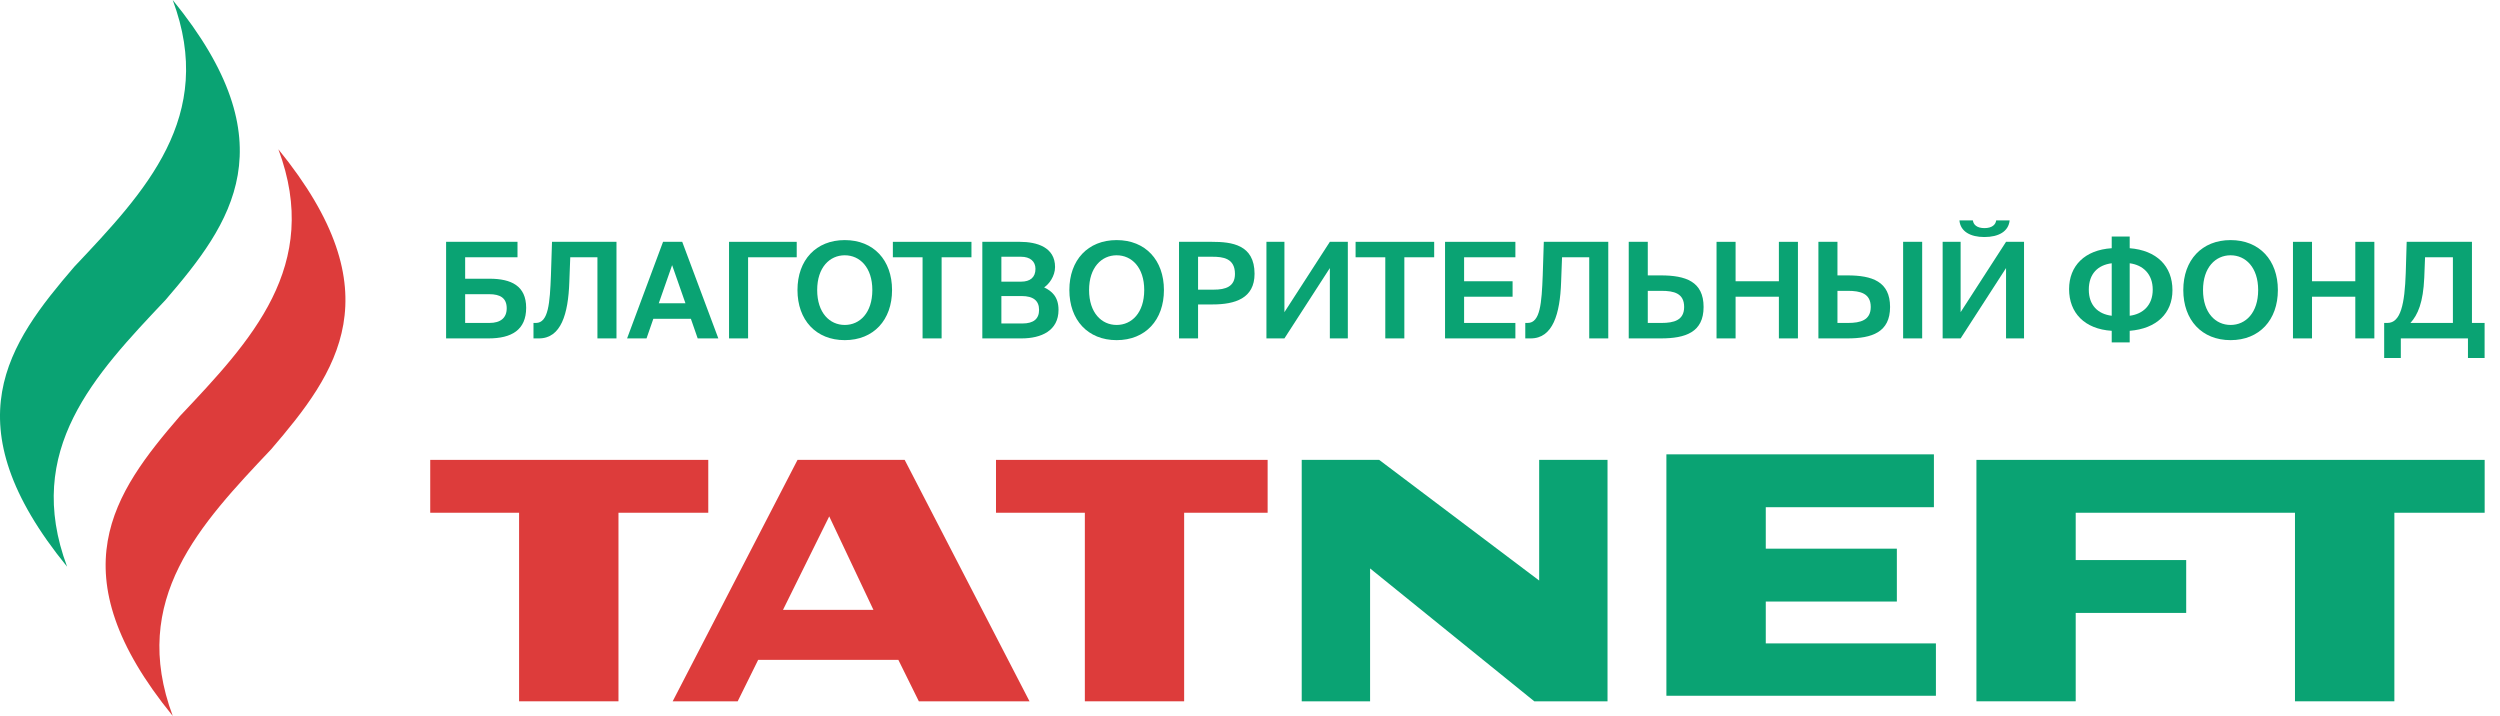 <svg width="213" height="61" viewBox="0 0 213 61" fill="none" xmlns="http://www.w3.org/2000/svg">
<path d="M23.718 12.72C27.437 22.665 21.368 29.052 15.332 35.447C9.703 41.979 4.752 48.779 14.72 61.002C11 51.056 17.061 44.67 23.106 38.275C28.726 31.733 33.678 24.951 23.718 12.72Z" fill="#DD3C3B"/>
<path d="M14.715 0C18.435 9.954 12.366 16.332 6.329 22.727C0.709 29.268 -4.251 36.067 5.717 48.282C1.998 38.328 8.059 31.95 14.103 25.555C19.732 19.014 24.675 12.223 14.715 0Z" fill="#0AA373"/>
<path d="M168.391 39.182V59.751H176.85V52.221H186.264V47.717H176.85V43.686H195.532V59.751H204V43.686H211.693V39.182H168.391Z" fill="#0AA373"/>
<path d="M150.444 54.818V51.251H161.612V46.747H150.444V43.214H164.769V38.71H141.977V59.279H164.94V54.818H150.444Z" fill="#0AA373"/>
<path d="M108.002 39.182H84.859V43.686H92.429V59.751H100.889V43.686H108.002V39.182Z" fill="#DD3C3B"/>
<path d="M60.345 39.182H36.656V43.686H44.226V59.751H52.694V43.686H60.345V39.182Z" fill="#DD3C3B"/>
<path d="M77.078 39.182H67.95L57.312 59.751H62.851L64.597 56.218H76.539L78.285 59.751H87.715L77.078 39.182ZM66.71 51.963L70.65 43.995L74.418 51.963H66.71Z" fill="#DD3C3B"/>
<path d="M131.137 39.182V49.462L117.506 39.182H110.906V59.751H116.731V48.431L130.721 59.751H136.961V39.182H131.137Z" fill="#0AA373"/>
<path d="M41.628 28.832H38.008V20.604H44.091V21.92H39.631V23.747H41.708C43.569 23.747 44.829 24.36 44.829 26.222C44.829 28.117 43.58 28.832 41.628 28.832ZM39.631 25.064V27.515H41.696C42.65 27.515 43.172 27.084 43.172 26.267C43.172 25.404 42.638 25.064 41.674 25.064H39.631Z" fill="#0AA373"/>
<path d="M45.919 28.832H45.453V27.515H45.657C46.724 27.515 46.849 25.847 46.94 23.452L47.031 20.604H52.524V28.832H50.901V21.92H48.586L48.506 24.031C48.415 26.744 47.803 28.832 45.919 28.832Z" fill="#0AA373"/>
<path d="M53.428 28.832L56.492 20.604H58.126L61.202 28.832H59.443L58.864 27.164H55.663L55.084 28.832H53.428ZM57.264 22.59L56.129 25.836H58.399L57.264 22.59Z" fill="#0AA373"/>
<path d="M63.737 28.832H62.114V20.604H67.88V21.92H63.737V28.832Z" fill="#0AA373"/>
<path d="M69.624 24.712C69.624 26.653 70.691 27.686 71.974 27.686C73.256 27.686 74.323 26.653 74.323 24.712C74.323 22.783 73.256 21.75 71.974 21.75C70.691 21.75 69.624 22.783 69.624 24.712ZM76.003 24.712C76.003 27.266 74.425 28.98 71.974 28.98C69.522 28.98 67.945 27.266 67.945 24.712C67.945 22.159 69.522 20.456 71.974 20.456C74.425 20.456 76.003 22.159 76.003 24.712Z" fill="#0AA373"/>
<path d="M78.603 28.832V21.92H76.072V20.604H82.768V21.92H80.225V28.832H78.603Z" fill="#0AA373"/>
<path d="M83.694 28.832V20.604H86.895C88.336 20.604 89.891 21.058 89.891 22.749C89.891 23.52 89.38 24.213 88.96 24.485C89.596 24.792 90.186 25.268 90.186 26.403C90.186 28.174 88.722 28.832 87.031 28.832H83.694ZM85.317 25.223V27.561H87.11C88.064 27.561 88.529 27.164 88.529 26.403C88.529 25.631 88.052 25.223 87.042 25.223H85.317ZM85.317 21.875V23.997H86.997C87.769 23.997 88.222 23.634 88.222 22.908C88.222 22.261 87.757 21.875 86.997 21.875H85.317Z" fill="#0AA373"/>
<path d="M92.789 24.712C92.789 26.653 93.856 27.686 95.138 27.686C96.421 27.686 97.488 26.653 97.488 24.712C97.488 22.783 96.421 21.75 95.138 21.75C93.856 21.75 92.789 22.783 92.789 24.712ZM99.167 24.712C99.167 27.266 97.59 28.98 95.138 28.98C92.687 28.98 91.109 27.266 91.109 24.712C91.109 22.159 92.687 20.456 95.138 20.456C97.59 20.456 99.167 22.159 99.167 24.712Z" fill="#0AA373"/>
<path d="M100.452 20.604H103.267C104.947 20.604 106.888 20.842 106.888 23.328C106.888 25.427 105.219 25.938 103.312 25.938H102.075V28.832H100.452V20.604ZM103.301 21.875H102.075V24.678H103.415C104.413 24.678 105.219 24.428 105.219 23.339C105.219 21.988 104.175 21.875 103.301 21.875Z" fill="#0AA373"/>
<path d="M109.433 28.832H107.9V20.604H109.433V26.596L113.303 20.604H114.835V28.832H113.303V22.84L109.433 28.832Z" fill="#0AA373"/>
<path d="M118.027 28.832V21.92H115.496V20.604H122.192V21.92H119.65V28.832H118.027Z" fill="#0AA373"/>
<path d="M123.118 28.832V20.604H129.111V21.92H124.741V23.963H128.872V25.28H124.741V27.515H129.111V28.832H123.118Z" fill="#0AA373"/>
<path d="M130.419 28.832H129.954V27.515H130.158C131.225 27.515 131.35 25.847 131.441 23.452L131.532 20.604H137.025V28.832H135.402V21.92H133.086L133.007 24.031C132.916 26.744 132.303 28.832 130.419 28.832Z" fill="#0AA373"/>
<path d="M141.503 28.832H138.768V20.604H140.391V23.464H141.503C143.603 23.464 145.146 23.974 145.146 26.154C145.146 28.31 143.603 28.832 141.503 28.832ZM140.391 24.78V27.515H141.56C142.616 27.515 143.489 27.288 143.489 26.154C143.489 24.985 142.616 24.78 141.56 24.78H140.391Z" fill="#0AA373"/>
<path d="M151.561 20.604H153.184V28.832H151.561V25.28H147.872V28.832H146.249V20.604H147.872V23.963H151.561V20.604Z" fill="#0AA373"/>
<path d="M157.402 28.832H154.928V20.604H156.551V23.464H157.402C159.49 23.464 161.034 23.974 161.034 26.154C161.034 28.31 159.49 28.832 157.402 28.832ZM156.551 24.78V27.515H157.447C158.503 27.515 159.388 27.288 159.388 26.154C159.388 24.996 158.503 24.78 157.447 24.78H156.551ZM163.769 28.832H162.146V20.604H163.769V28.832Z" fill="#0AA373"/>
<path d="M167.045 28.832H165.513V20.604H167.045V26.596L170.915 20.604H172.447V28.832H170.915V22.84L167.045 28.832ZM169.065 20.195C167.873 20.195 167.022 19.718 166.943 18.776H168.089C168.134 19.14 168.429 19.435 169.076 19.435C169.723 19.435 170.03 19.14 170.075 18.776H171.221C171.131 19.718 170.291 20.195 169.065 20.195Z" fill="#0AA373"/>
<path d="M181.45 29.172H179.918V28.185C177.614 28.038 176.286 26.664 176.286 24.633C176.286 22.658 177.614 21.296 179.918 21.148V20.15H181.45V21.148C183.743 21.33 185.093 22.669 185.093 24.724C185.093 26.687 183.743 28.003 181.45 28.185V29.172ZM179.918 26.903V22.431C178.737 22.578 177.966 23.328 177.966 24.678C177.966 26.006 178.737 26.755 179.918 26.903ZM181.45 22.431V26.903C182.596 26.755 183.413 25.995 183.413 24.678C183.413 23.35 182.585 22.578 181.45 22.431Z" fill="#0AA373"/>
<path d="M187.697 24.712C187.697 26.653 188.764 27.686 190.046 27.686C191.329 27.686 192.396 26.653 192.396 24.712C192.396 22.783 191.329 21.75 190.046 21.75C188.764 21.75 187.697 22.783 187.697 24.712ZM194.075 24.712C194.075 27.266 192.498 28.98 190.046 28.98C187.595 28.98 186.017 27.266 186.017 24.712C186.017 22.159 187.595 20.456 190.046 20.456C192.498 20.456 194.075 22.159 194.075 24.712Z" fill="#0AA373"/>
<path d="M200.672 20.604H202.295V28.832H200.672V25.28H196.983V28.832H195.361V20.604H196.983V23.963H200.672V20.604Z" fill="#0AA373"/>
<path d="M204.55 30.5H203.131V27.515H203.403C204.55 27.515 204.879 25.881 204.97 23.259L205.049 20.604H210.61V27.515H211.688V30.5H210.27V28.832H204.55V30.5ZM205.367 27.515H208.987V21.92H206.615L206.547 23.657C206.456 25.768 206.002 26.823 205.367 27.515Z" fill="#0AA373"/>
</svg>
